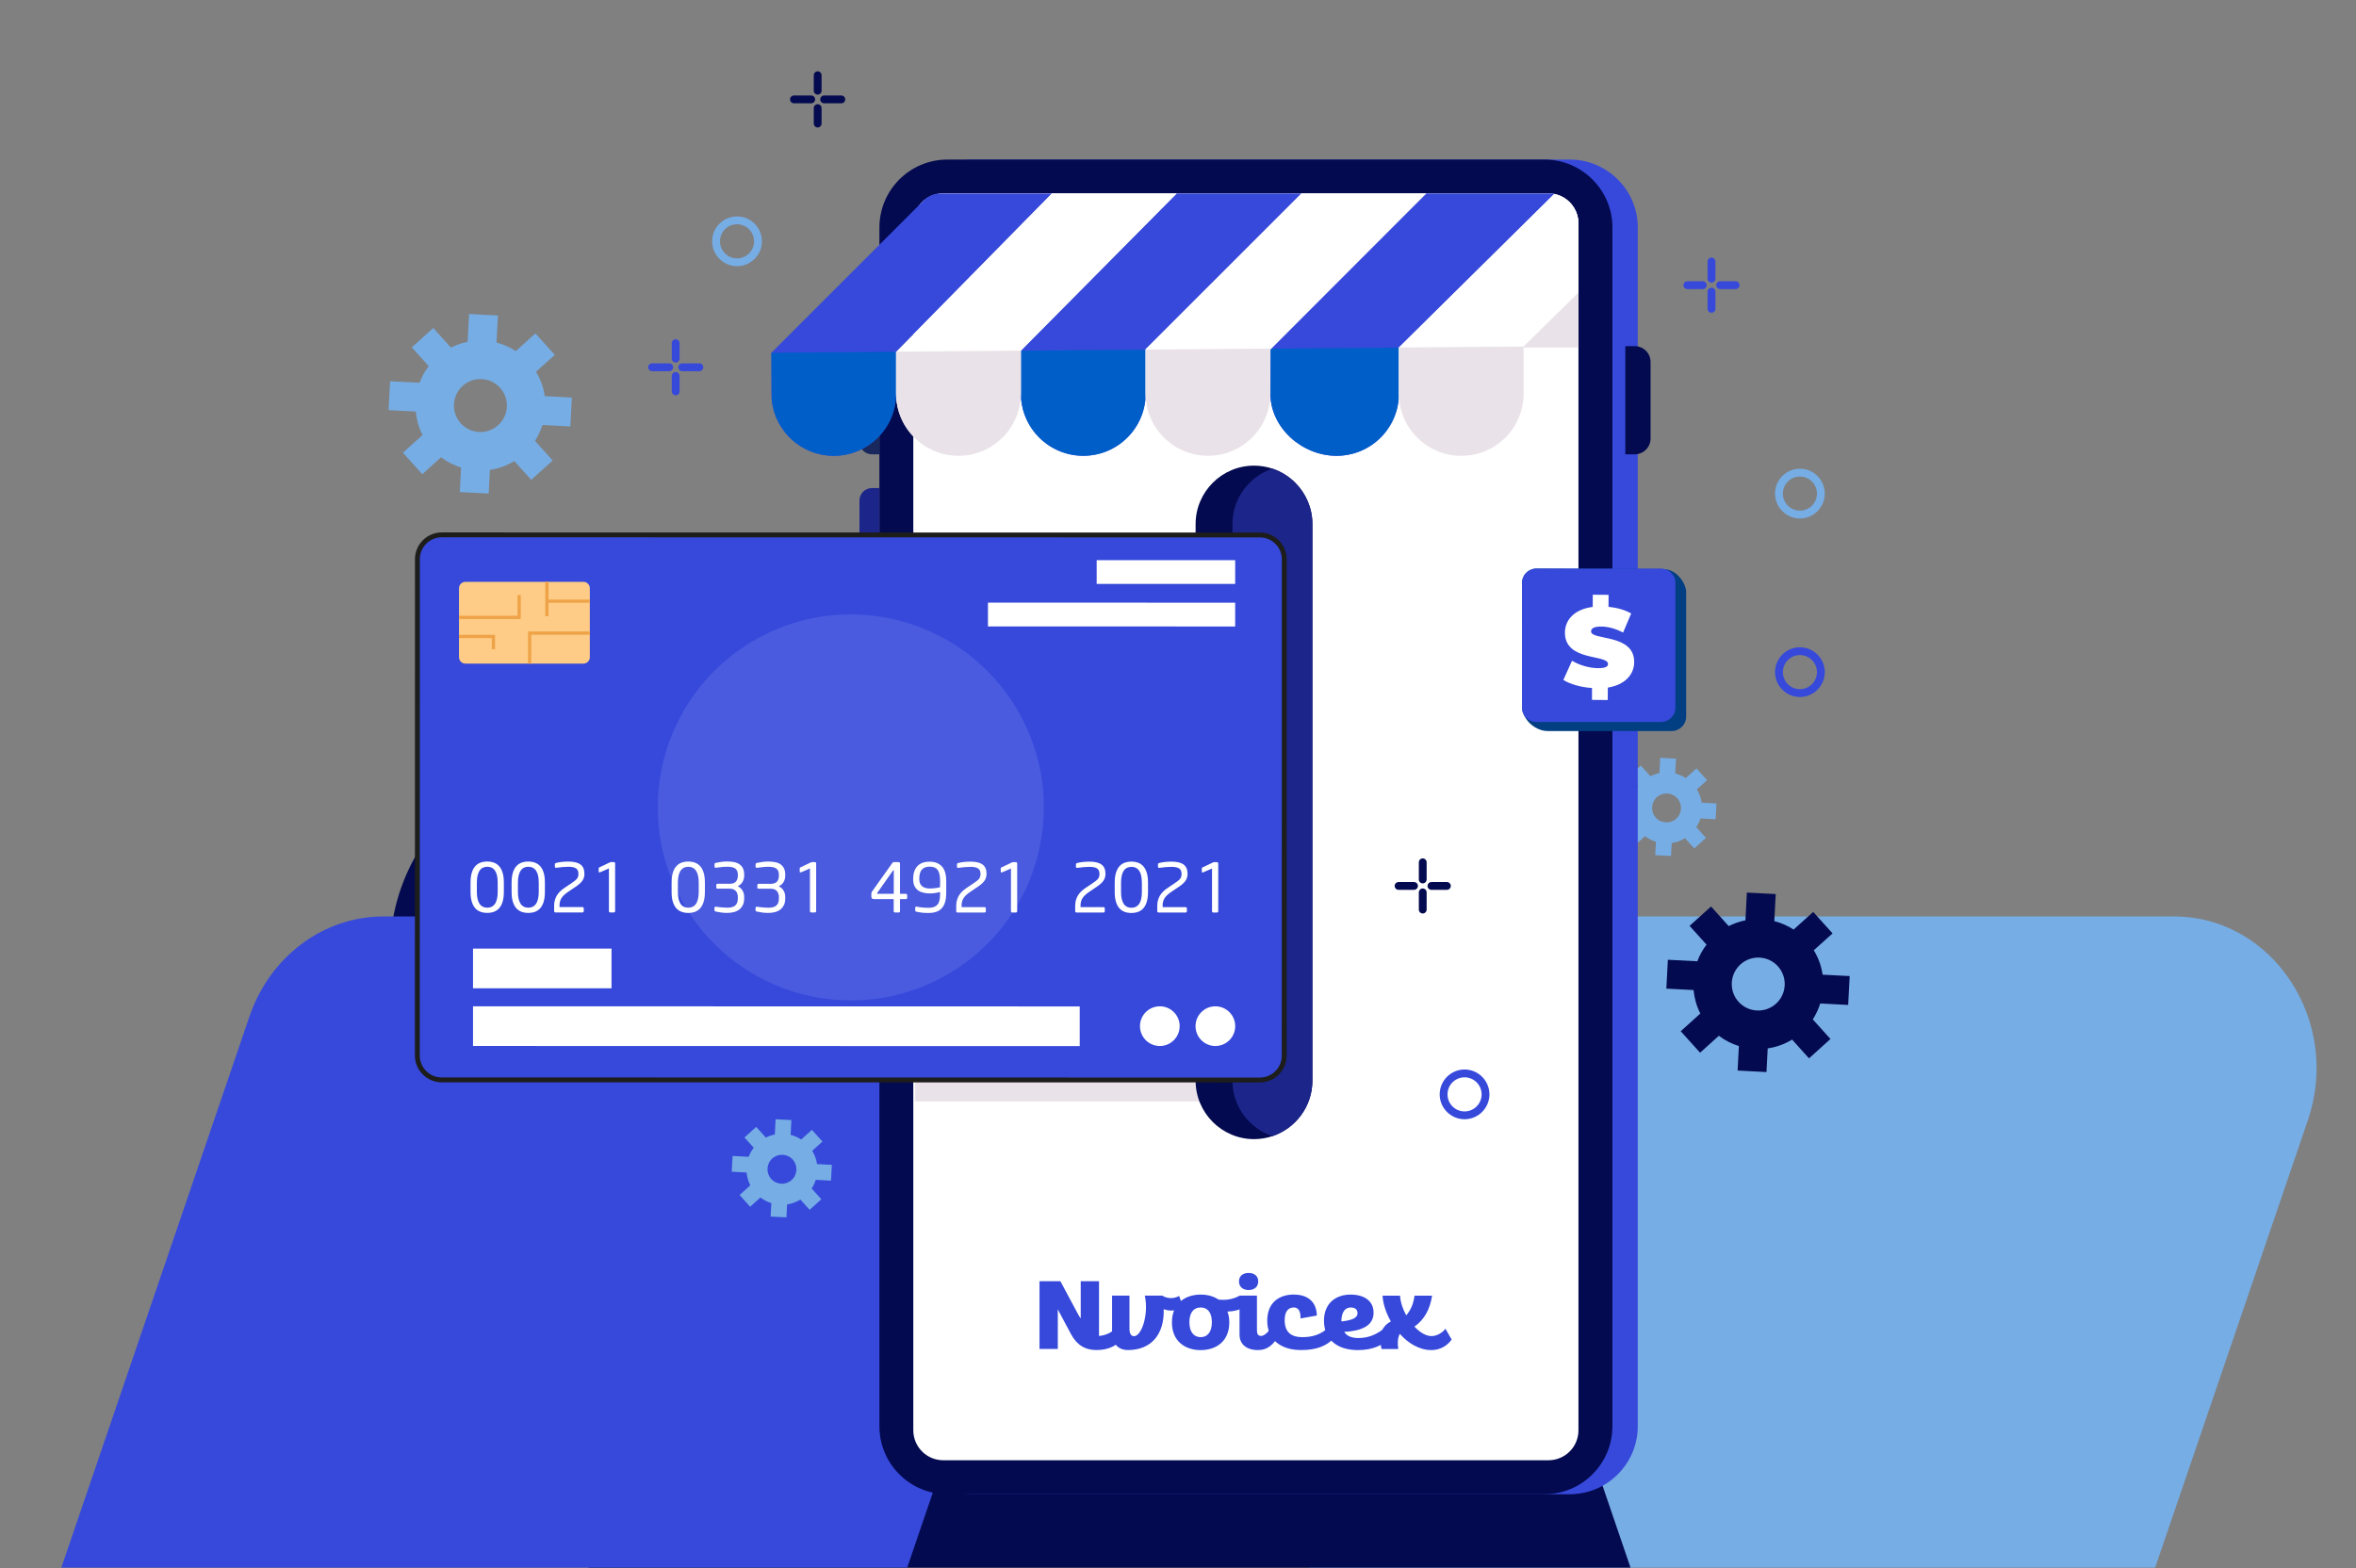 <?xml version="1.0" encoding="UTF-8"?><svg id="a" xmlns="http://www.w3.org/2000/svg" xmlns:xlink="http://www.w3.org/1999/xlink" viewBox="0 0 1140 759"><rect x="0" y="0" width="1140" height="759" fill="#808080" stroke="none"/><defs><clipPath id="b"><rect width="1140" height="758.59" style="fill:none; stroke-width:0px;"/></clipPath></defs><g style="clip-path:url(#b);"><path d="M952.44,1023.42l164.27-481.32c16.38-47.93-16.94-98.61-64.79-98.61h-262.54c-28.97,0-54.86,19.32-64.79,48.33l-164.27,481.32c-16.38,47.93,16.94,98.61,64.79,98.61h262.55c28.97,0,54.86-19.32,64.79-48.33Z" style="fill:#76ade5; stroke-width:0px;"/><path d="M676.89,430.31l202.36,592.78c20.17,59.01-20.82,121.4-79.8,121.4h-323.38c-35.66,0-67.53-23.76-79.8-59.56L193.92,492.15c-20.17-59,20.82-121.4,79.8-121.4h323.38c35.66,0,67.53,23.76,79.8,59.57Z" style="fill:#040a4f; stroke-width:0px;"/><path d="M348.59,1023.42l164.27-481.32c16.38-47.93-16.94-98.61-64.79-98.61H185.52c-28.97,0-54.86,19.32-64.79,48.33L-43.54,973.14c-16.38,47.93,16.94,98.61,64.79,98.61h262.55c28.97,0,54.87-19.32,64.79-48.33Z" style="fill:#3649db; stroke-width:0px;"/><path d="M844.52,445.37c-2.77.55-5.47,1.48-8.05,2.79l-8.54-9.49-10.39,9.37,8.19,9.09c-1.89,2.48-3.38,5.2-4.43,8.05l-14.27-.73-.73,13.97,13.17.69c.37,3.92,1.44,7.76,3.27,11.36l-9.49,8.56,9.37,10.39,9.09-8.19c2.97,2.26,6.24,3.9,9.68,4.98l-.61,11.85,13.97.73.59-11.45c4.11-.59,8.13-2.01,11.81-4.27l8.17,9.09,10.39-9.37-8.56-9.49c1.57-2.42,2.77-5.02,3.62-7.7l13.5.71.73-13.97-13.09-.67c-.59-4.11-2.01-8.13-4.27-11.81l9.09-8.17-9.37-10.39-9.49,8.54c-2.91-1.89-6.06-3.27-9.33-4.09l.69-13.09-13.97-.73-.69,13.5-.04-.04ZM860.28,467.61c4.74,5.25,4.31,13.38-.93,18.11s-13.38,4.31-18.11-.93c-4.74-5.24-4.31-13.38.94-18.11,5.24-4.74,13.38-4.31,18.11.94Z" style="fill:#040a4f; stroke-width:0px;"/><path d="M226.23,165.42c-2.76.55-5.47,1.48-8.05,2.79l-8.54-9.49-10.39,9.37,8.19,9.09c-1.89,2.48-3.37,5.2-4.43,8.05l-14.27-.73-.73,13.97,13.17.69c.37,3.92,1.44,7.77,3.27,11.36l-9.49,8.56,9.37,10.39,9.09-8.19c2.97,2.26,6.24,3.9,9.68,4.98l-.61,11.85,13.97.73.59-11.45c4.11-.59,8.13-2.01,11.81-4.27l8.17,9.09,10.39-9.37-8.56-9.49c1.57-2.42,2.77-5.02,3.62-7.71l13.5.71.73-13.97-13.09-.67c-.59-4.11-2.01-8.13-4.27-11.81l9.09-8.17-9.37-10.39-9.49,8.54c-2.91-1.89-6.06-3.27-9.33-4.11l.69-13.09-13.97-.73-.69,13.5-.04-.02ZM241.98,187.66c4.74,5.24,4.31,13.38-.93,18.11-5.25,4.74-13.38,4.31-18.11-.93-4.74-5.24-4.31-13.38.93-18.11,5.24-4.74,13.38-4.31,18.11.93Z" style="fill:#76ade5; stroke-width:0px;"/><path d="M803,374.13c-1.51.3-2.99.81-4.39,1.52l-4.68-5.18-5.67,5.12,4.47,4.96c-1.04,1.36-1.85,2.85-2.42,4.39l-7.81-.41-.41,7.64,7.2.37c.2,2.13.79,4.25,1.79,6.22l-5.18,4.68,5.12,5.67,4.96-4.47c1.63,1.24,3.41,2.14,5.29,2.72l-.35,6.46,7.64.39.33-6.26c2.26-.33,4.45-1.1,6.44-2.34l4.47,4.96,5.67-5.12-4.68-5.18c.85-1.32,1.53-2.74,1.97-4.21l7.38.39.41-7.64-7.16-.37c-.32-2.26-1.1-4.45-2.34-6.45l4.96-4.47-5.12-5.67-5.18,4.68c-1.59-1.04-3.31-1.79-5.1-2.24l.37-7.16-7.64-.41-.39,7.38.04.02ZM811.6,386.28c2.58,2.87,2.36,7.32-.51,9.9-2.87,2.58-7.32,2.36-9.9-.51-2.58-2.87-2.36-7.32.51-9.9,2.87-2.58,7.32-2.36,9.9.51Z" style="fill:#76ade5; stroke-width:0px;"/><path d="M374.97,548.97c-1.51.3-2.99.81-4.39,1.53l-4.68-5.18-5.67,5.12,4.47,4.96c-1.04,1.36-1.85,2.85-2.42,4.39l-7.81-.41-.41,7.64,7.2.37c.2,2.13.79,4.25,1.79,6.22l-5.18,4.68,5.12,5.67,4.96-4.47c1.63,1.24,3.42,2.13,5.29,2.72l-.35,6.49,7.64.39.32-6.26c2.26-.33,4.45-1.1,6.44-2.34l4.47,4.96,5.67-5.12-4.68-5.18c.85-1.32,1.52-2.74,1.97-4.21l7.38.39.41-7.64-7.16-.37c-.33-2.26-1.1-4.45-2.34-6.44l4.96-4.47-5.12-5.67-5.18,4.68c-1.59-1.04-3.31-1.79-5.1-2.24l.37-7.16-7.64-.41-.39,7.38h.04ZM383.57,561.13c2.58,2.87,2.36,7.32-.51,9.9-2.87,2.58-7.32,2.36-9.9-.51-2.58-2.87-2.36-7.32.51-9.9,2.87-2.58,7.32-2.36,9.9.51Z" style="fill:#76ade5; stroke-width:0px;"/><path d="M882.96,325.26c0,6.63-5.41,12.03-12.03,12.03s-12.04-5.41-12.04-12.03,5.41-12.04,12.04-12.04,12.03,5.41,12.03,12.04ZM879.18,325.26c0-4.55-3.7-8.25-8.25-8.25s-8.25,3.7-8.25,8.25,3.7,8.25,8.25,8.25,8.25-3.7,8.25-8.25Z" style="fill:#3649db; stroke-width:0px;"/><path d="M882.96,238.86c0,6.63-5.41,12.04-12.03,12.04s-12.04-5.41-12.04-12.04,5.41-12.03,12.04-12.03,12.03,5.41,12.03,12.03ZM879.18,238.86c0-4.55-3.7-8.25-8.25-8.25s-8.25,3.7-8.25,8.25,3.7,8.25,8.25,8.25,8.25-3.7,8.25-8.25Z" style="fill:#76ade5; stroke-width:0px;"/><path d="M828.15,139.22c-1.04,0-1.89.85-1.89,1.89v8.34c0,1.04.85,1.89,1.89,1.89s1.89-.85,1.89-1.89v-8.34c0-1.04-.85-1.89-1.89-1.89Z" style="fill:#3649db; stroke-width:0px;"/><path d="M828.15,124.66c-1.04,0-1.89.85-1.89,1.89v8.33c0,1.04.85,1.89,1.89,1.89s1.89-.85,1.89-1.89v-8.33c0-1.04-.85-1.89-1.89-1.89Z" style="fill:#3649db; stroke-width:0px;"/><path d="M839.82,136.11h-7.48c-1.04,0-1.89.85-1.89,1.89s.85,1.89,1.89,1.89h7.48c1.04,0,1.89-.85,1.89-1.89s-.85-1.89-1.89-1.89Z" style="fill:#3649db; stroke-width:0px;"/><path d="M823.94,136.11h-7.48c-1.04,0-1.89.85-1.89,1.89s.85,1.89,1.89,1.89h7.48c1.04,0,1.89-.85,1.89-1.89s-.85-1.89-1.89-1.89Z" style="fill:#3649db; stroke-width:0px;"/><path d="M356.63,128.81c-6.63,0-12.04-5.41-12.04-12.04s5.41-12.04,12.04-12.04,12.04,5.41,12.04,12.04-5.41,12.04-12.04,12.04ZM356.63,125.03c4.55,0,8.25-3.7,8.25-8.25s-3.7-8.25-8.25-8.25-8.25,3.7-8.25,8.25,3.7,8.25,8.25,8.25Z" style="fill:#76ade5; stroke-width:0px;"/><path d="M394.41,48.1c0-1.04-.85-1.89-1.89-1.89h-8.34c-1.04,0-1.89.85-1.89,1.89s.85,1.89,1.89,1.89h8.34c1.04,0,1.89-.85,1.89-1.89Z" style="fill:#040a4f; stroke-width:0px;"/><path d="M408.99,48.1c0-1.04-.85-1.89-1.89-1.89h-8.32c-1.04,0-1.89.85-1.89,1.89s.85,1.89,1.89,1.89h8.32c1.04,0,1.89-.85,1.89-1.89Z" style="fill:#040a4f; stroke-width:0px;"/><path d="M397.54,59.79v-7.48c0-1.04-.85-1.89-1.89-1.89s-1.89.85-1.89,1.89v7.48c0,1.04.85,1.89,1.89,1.89s1.89-.85,1.89-1.89Z" style="fill:#040a4f; stroke-width:0px;"/><path d="M397.54,43.89v-7.48c0-1.04-.85-1.89-1.89-1.89s-1.89.85-1.89,1.89v7.48c0,1.04.85,1.89,1.89,1.89s1.89-.85,1.89-1.89Z" style="fill:#040a4f; stroke-width:0px;"/><path d="M325.72,177.73c0-1.04-.85-1.89-1.89-1.89h-8.31c-1.04,0-1.89.85-1.89,1.89s.85,1.89,1.89,1.89h8.31c1.04,0,1.89-.85,1.89-1.89Z" style="fill:#3649db; stroke-width:0px;"/><path d="M340.3,177.73c0-1.04-.85-1.89-1.89-1.89h-8.32c-1.04,0-1.89.85-1.89,1.89s.85,1.89,1.89,1.89h8.32c1.04,0,1.89-.85,1.89-1.89Z" style="fill:#3649db; stroke-width:0px;"/><path d="M328.83,189.42v-7.48c0-1.04-.85-1.89-1.89-1.89s-1.89.85-1.89,1.89v7.48c0,1.04.85,1.89,1.89,1.89s1.89-.85,1.89-1.89Z" style="fill:#3649db; stroke-width:0px;"/><path d="M328.83,173.54v-7.48c0-1.04-.85-1.89-1.89-1.89s-1.89.85-1.89,1.89v7.48c0,1.04.85,1.89,1.89,1.89s1.89-.85,1.89-1.89Z" style="fill:#3649db; stroke-width:0px;"/><path d="M792.46,110.12v580.05c0,18.17-14.74,32.91-32.91,32.91h-288.86c-9.13,0-17.4-3.72-23.36-9.72-5.92-5.96-9.55-14.15-9.55-23.2V110.12c0-18.17,14.74-32.91,32.91-32.91h288.86c5.37,0,10.45,1.28,14.94,3.58,10.67,5.45,17.99,16.53,17.99,29.33h-.02Z" style="fill:#3649db; stroke-width:0px;"/><path d="M780.2,110.12v580.05c0,18.17-14.74,32.91-32.91,32.91h-288.86c-9.13,0-17.4-3.72-23.36-9.72-5.92-5.96-9.55-14.15-9.55-23.2V110.12c0-18.17,14.74-32.91,32.91-32.91h288.86c5.37,0,10.45,1.28,14.94,3.58,10.67,5.45,17.99,16.53,17.99,29.33h-.02Z" style="fill:#040a4f; stroke-width:0px;"/><path d="M786.44,219.86h4.55c4.25,0,7.68-3.43,7.68-7.68v-37c0-4.25-3.43-7.68-7.68-7.68h-4.55v52.39-.02Z" style="fill:#040a4f; stroke-width:0px;"/><path d="M425.49,219.86h-3.58c-3.33,0-6.04-2.7-6.04-6.04v-40.33c0-3.33,2.7-6.04,6.02-6.04h3.58v52.39l.02.02Z" style="fill:#18285d; stroke-width:0px;"/><path d="M425.49,288.59h-3.58c-3.33,0-6.04-2.7-6.04-6.04v-40.33c0-3.33,2.7-6.04,6.04-6.04h3.58v52.41Z" style="fill:#1c2589; stroke-width:0px;"/><path d="M763.77,108.11v584.04c0,8.03-6.51,14.49-14.49,14.49h-292.84c-6,0-11.14-3.62-13.36-8.82-.73-1.75-1.16-3.66-1.16-5.67V108.11c0-8.01,6.48-14.49,14.49-14.49h292.84c.96,0,1.89.08,2.79.26,1.02.2,1.99.49,2.93.89,4.47,1.93,7.79,6.04,8.6,10.96.14.77.2,1.56.2,2.38Z" style="fill:#fff; stroke-width:0px;"/><path d="M589.35,273.77h-146.51v259.26h146.51v-259.26Z" style="fill:#e9e2e8; stroke-width:0px;"/><path d="M635.03,253.59v269.4c0,12.44-8.13,23.05-19.35,26.82-2.8.93-5.79,1.44-8.9,1.44-15.55,0-28.26-12.71-28.26-28.26V253.59c0-15.55,12.71-28.26,28.26-28.26,3.11,0,6.1.51,8.9,1.44,4.21,1.4,7.99,3.78,11.06,6.85,5.12,5.12,8.29,12.18,8.29,19.96Z" style="fill:#040a4f; stroke-width:0px;"/><path d="M635.03,253.59v269.4c0,12.44-8.13,23.05-19.35,26.82-11.22-3.74-19.35-14.37-19.35-26.82V253.59c0-12.44,8.13-23.05,19.35-26.81,4.21,1.4,7.99,3.78,11.06,6.85,5.12,5.12,8.29,12.18,8.29,19.96Z" style="fill:#1c2589; stroke-width:0px;"/><path d="M763.77,108.11v60.05h-321.85v-60.05c0-8.01,6.48-14.49,14.49-14.49h292.84c.96,0,1.89.08,2.79.26,1.02.2,1.99.49,2.93.89,4.47,1.93,7.79,6.04,8.6,10.96.14.77.2,1.56.2,2.38Z" style="fill:#e9e2e8; stroke-width:0px;"/><path d="M433.69,170.2l-.1.1v20.09c0,8.33-3.35,15.88-8.82,21.35-5.47,5.47-13.01,8.84-21.35,8.84-15.53,0-28.32-11.73-29.98-26.82-.12-1.1-.18-2.24-.18-3.37v-19.68l73.69-73.69c2.15-2.15,5.1-3.37,8.15-3.37h53.91l-75.32,76.58v-.02Z" style="fill:#3649db; stroke-width:0px;"/><path d="M433.61,170.3v20.09c0,8.33-3.35,15.88-8.82,21.35-5.47,5.47-13.01,8.84-21.35,8.84-15.53,0-28.32-11.73-29.99-26.81l-.18-23.05,60.46-.51-.1.1h-.02Z" style="fill:#005ec9; stroke-width:0px;"/><path d="M629.76,93.61l-75.4,75.4v21.35c0,8.34-3.38,15.88-8.84,21.35-5.47,5.47-13.01,8.84-21.35,8.84-16.67,0-30.19-13.52-30.19-30.19v-20.67l75.38-76.07h60.4Z" style="fill:#3649db; stroke-width:0px;"/><path d="M554.36,169.2v21.18c0,8.33-3.38,15.88-8.84,21.35-5.47,5.47-13.01,8.84-21.35,8.84-16.67,0-30.19-13.52-30.19-30.19v-20.68l60.38-.49v-.02Z" style="fill:#005ec9; stroke-width:0px;"/><path d="M676.88,168.18v22.2c0,8.33-3.35,15.88-8.82,21.35-5.47,5.47-13.01,8.84-21.35,8.84-16.67,0-32.02-13.52-32.02-30.19l.12-21.35.33-.32,74.95-75.08h62.21l-75.42,74.57v-.02Z" style="fill:#3649db; stroke-width:0px;"/><path d="M676.91,190.38c0,8.33-3.38,15.88-8.84,21.35-5.47,5.47-13.01,8.84-21.35,8.84-16.67,0-32.02-13.52-32.02-30.19l.12-21.35.33-.32,61.74-.51v22.2l.02-.02Z" style="fill:#005ec9; stroke-width:0px;"/><path d="M737.24,167.67v22.69c0,8.34-3.37,15.88-8.84,21.35-5.45,5.47-13.01,8.84-21.35,8.84-16.67,0-30.19-13.52-30.19-30.19v-22.2l75.16-74.3c1.02.2,1.99.49,2.93.89,4.47,1.93,7.79,6.04,8.6,10.96.14.77.2,1.57.2,2.38v33.52l-26.51,26.04v.02Z" style="fill:#fff; stroke-width:0px;"/><path d="M737.26,190.38c0,8.33-3.37,15.88-8.84,21.35-5.47,5.47-13.01,8.84-21.35,8.84-16.67,0-30.19-13.52-30.19-30.19v-22.2l60.36-.49v22.69h.02Z" style="fill:#e9e2e8; stroke-width:0px;"/><path d="M569.36,93.61l-75.4,76.07v20.67c0,8.34-3.38,15.88-8.84,21.35-5.47,5.47-13.01,8.84-21.35,8.84-16.67,0-30.19-13.52-30.19-30.19v-20.08l.1-.1,75.32-76.58h60.36v.02Z" style="fill:#fff; stroke-width:0px;"/><path d="M493.96,169.69v20.68c0,8.33-3.38,15.88-8.84,21.35-5.47,5.47-13.01,8.84-21.35,8.84-16.67,0-30.19-13.52-30.19-30.19v-20.09l.1-.1,60.28-.49Z" style="fill:#e9e2e8; stroke-width:0px;"/><path d="M690.1,93.61l-75.4,75.4v21.35c0,8.34-3.38,15.88-8.84,21.35-5.47,5.47-13.01,8.84-21.35,8.84-16.67,0-30.19-13.52-30.19-30.19v-21.35l75.42-75.4h60.36Z" style="fill:#fff; stroke-width:0px;"/><path d="M615.02,168.69l-.32.33v21.35c0,8.34-3.38,15.88-8.84,21.35-5.47,5.47-13.01,8.84-21.35,8.84-16.67,0-30.19-13.52-30.19-30.19v-21.18l60.7-.51v.02Z" style="fill:#e9e2e8; stroke-width:0px;"/><path d="M513.09,620.01l8.17,15.25c.52.99,1.3,2.34,1.67,2.71v-17.96h8.85v26.49c2.97-.26,6.04-1.51,7.86-3.65l2.81,5.67c-2.76,3.12-6.72,4.79-11.87,4.79-5.62,0-9.58-2.5-12.39-7.76l-6.35-11.92v19.15h-8.85v-32.78h10.1,0Z" style="fill:#3649db; stroke-width:0px;"/><path d="M546.51,626.98v15.98c0,2.39.78,3.65,2.24,3.65,3.49,0,7.18-10.05,5.21-19.63h8.43c1.25.78,2.66,1.2,4.17,1.2,1.3,0,2.65-.31,4.01-1.04l1.93,5.67c-2.08.99-4.01,1.4-5.72,1.4-1.35,0-2.6-.26-3.7-.68.37,12.6-6.4,19.78-17.28,19.78-5.05,0-7.7-3.49-7.7-8.38v-17.96h8.43Z" style="fill:#3649db; stroke-width:0px;"/><path d="M580.97,626.47c3.17,0,6.2.78,8.59,2.39.83.1,1.61.16,2.45.16,2.6,0,5.15-.57,7.91-2.03l2.76,5.21c-2.6,1.67-5.62,2.39-8.75,2.5.57,1.46.89,3.23.89,5.21,0,9.37-6.56,13.43-13.85,13.43s-13.9-4.06-13.9-13.43,6.61-13.43,13.9-13.43ZM575.51,639.84c0,4.89,2.29,7.23,5.46,7.23s5.42-2.34,5.42-7.23-2.24-7.13-5.42-7.13-5.46,2.24-5.46,7.13Z" style="fill:#3649db; stroke-width:0px;"/><path d="M604.19,616c2.55,0,4.63,1.35,4.63,4.11s-2.08,4.16-4.63,4.16-4.68-1.35-4.68-4.16,2.09-4.11,4.68-4.11ZM608.2,626.98v16.71c0,1.67.41,2.6,1.61,2.76,1.56.31,3.38-1.4,4.74-3.23l2.97,5.05c-2.18,2.92-4.58,5.05-8.85,5.05-6.09,0-8.9-3.38-8.9-7.34v-19h8.43,0Z" style="fill:#3649db; stroke-width:0px;"/><path d="M626.05,626.47c6.98,0,10.98,3.7,11.14,10.15l-7.92,1.4c.16-3.33-.99-5.31-3.17-5.31-2.87,0-4.48,2.03-4.48,6.14,0,5.78,3.12,8.22,8.54,8.22,4.68,0,8.75-1.15,12.13-4.27l3.59,4.37c-4.06,4.37-9.06,6.14-16.35,6.14-9.84,0-16.35-5.1-16.35-14.16s6.04-12.7,12.86-12.7Z" style="fill:#3649db; stroke-width:0px;"/><path d="M640.63,639.17c0-8.75,6.04-12.7,12.81-12.7s11.19,3.12,11.19,8.79c0,6.51-6.2,8.85-14.21,9.27,1.25,1.98,3.59,2.97,6.77,2.97,5.1,0,8.75-1.72,12.39-4.48l3.7,4.06c-4.32,4.01-9,6.25-16.29,6.25-9.99,0-16.35-5.21-16.35-14.16ZM656.87,635.42c0-1.67-1.15-2.71-3.28-2.71-2.55,0-4.32,1.98-4.53,5.99,0,.31,0,.57.05.78,4.84-.57,7.76-1.56,7.76-4.06Z" style="fill:#3649db; stroke-width:0px;"/><path d="M684.4,641.98c2.6,2.76,5.57,4.58,8.28,4.58s5.62-1.88,6.71-3.59l3.02,5.26c-2.03,2.92-5.52,5.1-9.78,5.1-5.93,0-11.25-3.33-15.31-7.86-.99,1.93-1.2,4.32-.73,7.34h-8.12c-1.46-6.56,0-10.98,4.53-13.33-2.45-4.32-3.85-8.85-4.01-12.49h8.43c.26,3.23,1.35,6.56,3.02,9.53,2.24-2.66,3.44-5.41,4.01-9.53h8.49c-.99,6.45-3.59,11.5-8.54,14.99Z" style="fill:#3649db; stroke-width:0px;"/><path d="M815.88,286.46v60.34c0,3.84-3.13,6.95-6.95,6.95h-60.34c-3.46,0-8.86-2.44-11.3-8.01-.12-.24-.24-.47-.3-.71-.12-.36-.24-.71-.37-1.1,0-.04-.02-.08-.02-.12,0,0,0-.01-.02-.04v-.12l-.12-47.61v-13.95c0-3.62,2.74-6.55,6.22-6.93.24,0,.51-.02.73-.02l61.56.24c.28,0,.57.02.83.08h.02c6.2.69,10.06,7.34,10.06,11.02v-.02Z" style="fill:#023e82; stroke-width:0px;"/><path d="M810.69,282.11v60.32c0,3.86-3.13,6.95-6.95,6.95h-60.34c-2.64,0-4.94-1.46-6.12-3.62-.12-.24-.24-.47-.3-.71-.12-.37-.24-.71-.37-1.1,0-.04-.02-.08-.02-.12s-.02-.12-.02-.16c-.08-.41-.12-.81-.12-1.24v-60.32c0-3.62,2.74-6.55,6.22-6.93.24,0,.51-.02.73-.02h60.34c.71,0,1.4.1,2.05.31h.02c2.85.87,4.88,3.5,4.88,6.65Z" style="fill:#3649db; stroke-width:0px;"/><path d="M777.98,332.73l-.04,6.02-7.64-.06.04-5.75c-5.41-.36-10.65-1.87-13.88-3.9l4.19-9.29c3.56,2.13,8.32,3.54,12.48,3.58,3.64.02,4.94-.71,4.94-2.01.04-4.78-20.96-1.1-20.84-15.23.04-6.12,4.53-11.24,13.44-12.4l.04-5.9,7.64.06-.04,5.79c4,.41,7.91,1.46,10.98,3.23l-3.92,9.23c-3.72-1.93-7.24-2.87-10.55-2.91-3.74-.02-4.94,1.04-4.94,2.34-.04,4.55,20.96.93,20.86,14.9-.04,5.86-4.31,10.92-12.73,12.3h-.02Z" style="fill:#fff; stroke-width:0px;"/><path d="M608.2,522.63l-393.06-.06c-7.29,0-13.2-5.91-13.2-13.2l.03-237.35c0-7.29,5.91-13.2,13.2-13.2l393.06.06c7.29,0,13.2,5.91,13.2,13.2l-.03,237.35c0,7.29-5.91,13.2-13.2,13.2Z" style="fill:#3649db; stroke-width:0px;"/><g style="opacity:.1;"><path d="M463.13,468.67c43.05-28.42,54.91-86.35,26.5-129.4-28.42-43.05-86.35-54.91-129.4-26.5-43.05,28.42-54.91,86.35-26.5,129.4,28.42,43.05,86.35,54.91,129.4,26.5Z" style="fill:#fff; stroke-width:0px;"/></g><path d="M243.24,436.22c-.37,1.29-.91,2.35-1.61,3.17s-1.54,1.42-2.53,1.8c-.99.38-2.1.58-3.35.57-1.25,0-2.37-.19-3.36-.57-1-.38-1.85-.99-2.54-1.81-.7-.82-1.23-1.88-1.61-3.17-.37-1.29-.56-2.85-.56-4.66v-4.43c0-1.81.19-3.37.56-4.66.37-1.29.91-2.35,1.61-3.17.7-.82,1.55-1.43,2.54-1.81.99-.38,2.12-.57,3.36-.58,1.25,0,2.36.2,3.35.58.98.38,1.83.98,2.53,1.8.7.82,1.23,1.88,1.61,3.17.37,1.29.56,2.85.56,4.66v4.43c0,1.82-.19,3.37-.56,4.66h0ZM240.82,427.12c0-1.37-.12-2.56-.35-3.53-.24-.98-.58-1.76-1.01-2.38-.44-.61-.97-1.06-1.59-1.35-.62-.28-1.31-.43-2.08-.42-.76,0-1.46.14-2.08.43-.62.29-1.15.73-1.59,1.35-.44.61-.77,1.41-1.02,2.38-.24.97-.36,2.15-.36,3.53v4.43c0,1.37.12,2.56.36,3.53.24.98.58,1.77,1.01,2.38.43.61.97,1.06,1.58,1.35.62.29,1.31.43,2.08.43.76,0,1.46-.14,2.08-.43.62-.29,1.15-.74,1.59-1.35.44-.61.77-1.41,1.02-2.38.24-.98.36-2.15.36-3.53v-4.43Z" style="fill:#fff; stroke-width:0px;"/><path d="M263.1,436.23c-.37,1.29-.91,2.35-1.61,3.17-.7.82-1.54,1.42-2.53,1.8-.99.38-2.1.58-3.35.57-1.25,0-2.37-.19-3.36-.57-1-.39-1.85-.99-2.54-1.81-.7-.82-1.23-1.88-1.61-3.17-.37-1.29-.56-2.85-.55-4.66v-4.43c0-1.81.19-3.37.56-4.66.37-1.29.91-2.35,1.61-3.17s1.55-1.43,2.54-1.81c.99-.38,2.12-.57,3.36-.58,1.25,0,2.36.2,3.35.58.98.38,1.83.99,2.53,1.8.7.82,1.23,1.88,1.61,3.17.37,1.29.56,2.85.55,4.66v4.43c0,1.81-.18,3.37-.56,4.66h0ZM260.68,427.13c0-1.38-.12-2.56-.35-3.53-.24-.98-.58-1.76-1.01-2.38-.44-.61-.97-1.06-1.58-1.35-.62-.28-1.31-.43-2.08-.43-.76,0-1.46.14-2.08.43-.62.29-1.15.74-1.59,1.35-.44.61-.77,1.4-1.02,2.38-.24.97-.36,2.15-.36,3.53v4.43c0,1.38.12,2.56.36,3.53.24.98.58,1.77,1.01,2.38.43.61.97,1.06,1.58,1.35.62.29,1.31.43,2.08.43.76,0,1.46-.14,2.08-.43.62-.29,1.15-.74,1.59-1.35.44-.61.77-1.4,1.02-2.38.24-.97.36-2.15.36-3.53v-4.43Z" style="fill:#fff; stroke-width:0px;"/><path d="M282.8,422.8c0,1.29-.33,2.41-.99,3.37-.66.95-1.76,1.94-3.3,2.97l-3.16,2.13c-.92.61-1.68,1.18-2.27,1.72-.6.53-1.06,1.08-1.4,1.63-.34.55-.58,1.11-.73,1.69s-.22,1.23-.21,1.95v.69s11.07,0,11.07,0c.17,0,.33.05.45.15.13.1.19.24.2.41v1.45c0,.18-.07.32-.2.43s-.29.17-.46.17h-13.01c-.17,0-.32-.07-.46-.19-.13-.12-.2-.26-.2-.44v-2.66c0-1.71.39-3.26,1.17-4.69.78-1.42,2.07-2.73,3.87-3.94l3.32-2.23c.68-.46,1.24-.86,1.68-1.21.44-.35.79-.69,1.04-1.03.25-.34.43-.69.52-1.07.1-.38.15-.8.15-1.28,0-1.18-.37-2.03-1.14-2.58-.75-.53-2.02-.8-3.79-.8-.85,0-1.81.05-2.85.15-1.05.1-2.04.21-2.96.35h-.13c-.35,0-.53-.2-.53-.59v-1.17c0-.18.07-.31.19-.4.12-.09.26-.15.44-.2.83-.23,1.77-.38,2.81-.49,1.04-.11,2.06-.16,3.04-.17,2.67,0,4.64.47,5.91,1.42,1.27.94,1.9,2.43,1.91,4.46h0Z" style="fill:#fff; stroke-width:0px;"/><path d="M297.48,441.35c-.11.13-.26.2-.43.2h-1.81c-.18,0-.32-.07-.43-.2-.11-.13-.17-.29-.17-.46v-20.65s-4.23,1.84-4.23,1.84c-.16.07-.3.1-.43.1-.2,0-.3-.12-.29-.36v-1.67c0-.11.03-.19.09-.24.06-.05.14-.12.24-.18l4.96-2.36c.26-.14.49-.2.69-.2h1.35c.17,0,.32.06.44.18.12.12.18.27.18.44v23.11c0,.18-.06.33-.17.46h0Z" style="fill:#fff; stroke-width:0px;"/><path d="M340.52,436.23c-.37,1.29-.91,2.35-1.61,3.17s-1.54,1.42-2.53,1.8c-.99.38-2.1.58-3.35.57-1.25,0-2.37-.19-3.36-.57-1-.39-1.85-.99-2.54-1.81-.7-.82-1.23-1.88-1.61-3.17-.37-1.29-.56-2.85-.55-4.66v-4.43c0-1.82.19-3.37.56-4.66.37-1.29.91-2.35,1.61-3.17.7-.82,1.55-1.43,2.54-1.81.99-.38,2.12-.57,3.36-.58,1.25,0,2.36.2,3.35.58.98.38,1.83.99,2.52,1.8.71.82,1.23,1.88,1.61,3.17.37,1.29.56,2.85.56,4.66v4.43c0,1.82-.19,3.37-.56,4.66h0ZM338.09,427.14c0-1.37-.12-2.56-.36-3.53-.24-.98-.58-1.76-1.01-2.38-.44-.61-.97-1.06-1.58-1.35-.63-.28-1.31-.43-2.08-.43-.76,0-1.46.14-2.08.43-.62.29-1.15.74-1.59,1.35-.44.61-.77,1.41-1.02,2.38-.24.98-.36,2.15-.36,3.53v4.43c0,1.37.11,2.56.36,3.53.24.98.58,1.77,1.01,2.38.43.61.97,1.06,1.58,1.35.62.29,1.31.43,2.08.42.76,0,1.46-.14,2.08-.43.62-.29,1.15-.73,1.59-1.35.44-.61.77-1.41,1.02-2.38.24-.97.36-2.15.36-3.53v-4.43Z" style="fill:#fff; stroke-width:0px;"/><path d="M359.44,437.92c-.41.89-.97,1.62-1.69,2.18-.72.57-1.58.99-2.58,1.26-1,.27-2.1.41-3.3.41-1.05,0-2.04-.07-2.97-.2-.93-.14-1.79-.29-2.57-.46-.18-.04-.33-.12-.44-.22-.12-.1-.18-.23-.18-.42v-1.13c0-.37.18-.55.55-.56h.1c.99.13,1.96.24,2.93.33.96.09,1.82.13,2.6.14,1.8,0,3.09-.36,3.91-1.08.81-.72,1.22-1.86,1.22-3.44v-.68c0-.44-.07-.88-.18-1.36-.12-.46-.33-.9-.62-1.3-.3-.39-.69-.72-1.18-.96-.5-.26-1.11-.38-1.85-.38h-5.98c-.41,0-.62-.2-.62-.6v-1.15c0-.41.21-.62.62-.63h5.98c.79,0,1.43-.12,1.93-.36.51-.24.89-.55,1.16-.93.28-.38.46-.8.57-1.26.11-.45.17-.9.17-1.34v-.46c0-1.35-.38-2.33-1.16-2.96-.78-.62-2.09-.93-3.95-.93-.96,0-1.85.05-2.67.14-.82.1-1.77.21-2.84.34h-.1c-.37,0-.55-.19-.56-.57v-1.17c0-.15.05-.28.18-.39.12-.11.26-.19.44-.23.79-.18,1.65-.33,2.58-.47.93-.13,1.92-.2,2.97-.2,1.22,0,2.34.1,3.35.31,1.01.21,1.86.56,2.58,1.07.71.51,1.26,1.16,1.66,1.97.39.81.59,1.83.59,3.05v.46c0,1.11-.27,2.12-.79,3.02-.52.9-1.3,1.59-2.33,2.1.59.28,1.08.63,1.48,1.02.4.4.71.82.95,1.28.24.46.41.93.53,1.41.11.48.16.96.16,1.44v.69c0,1.22-.2,2.29-.6,3.17v.04Z" style="fill:#fff; stroke-width:0px;"/><path d="M379.31,437.93c-.41.89-.97,1.62-1.69,2.18-.72.57-1.58.99-2.58,1.26-1,.27-2.1.41-3.3.41-1.05,0-2.04-.07-2.97-.2-.93-.14-1.79-.29-2.57-.46-.18-.04-.33-.12-.44-.22-.12-.1-.18-.24-.18-.41v-1.13c0-.37.18-.56.55-.56h.1c.99.13,1.96.24,2.93.33.96.09,1.82.13,2.6.14,1.8,0,3.09-.35,3.91-1.08.81-.72,1.22-1.86,1.22-3.44v-.68c0-.44-.07-.88-.18-1.36-.12-.46-.33-.9-.62-1.3s-.69-.72-1.18-.96c-.49-.25-1.11-.38-1.85-.38h-5.98c-.41,0-.62-.2-.62-.6v-1.15c0-.41.21-.62.62-.63h5.98c.79,0,1.43-.12,1.93-.36.51-.24.89-.55,1.16-.93.28-.38.46-.8.57-1.26.11-.45.17-.9.17-1.34v-.46c0-1.35-.38-2.33-1.16-2.96-.78-.62-2.09-.93-3.95-.93-.96,0-1.85.05-2.67.15-.82.1-1.77.21-2.84.34h-.1c-.37,0-.56-.19-.56-.57v-1.17c0-.15.05-.28.18-.39.12-.11.26-.19.44-.23.79-.18,1.65-.33,2.58-.47.93-.13,1.92-.2,2.97-.2,1.22,0,2.34.1,3.35.31s1.86.56,2.58,1.07c.71.51,1.26,1.16,1.66,1.97.39.81.59,1.83.59,3.05v.46c0,1.11-.27,2.12-.79,3.02-.52.9-1.31,1.59-2.33,2.1.59.28,1.08.63,1.48,1.02.4.4.71.82.95,1.28.24.46.41.93.53,1.41.11.48.16.96.16,1.44v.69c0,1.22-.2,2.29-.6,3.17v.04Z" style="fill:#fff; stroke-width:0px;"/><path d="M394.75,441.36c-.11.13-.26.2-.43.2h-1.81c-.18,0-.32-.07-.43-.2s-.17-.29-.17-.46v-20.65s-4.23,1.84-4.23,1.84c-.16.07-.3.1-.42.1-.2,0-.3-.12-.3-.36v-1.67c0-.11.03-.19.09-.24.06-.05.14-.11.24-.18l4.96-2.36c.26-.14.49-.2.69-.2h1.35c.17,0,.32.06.44.18.12.12.18.27.18.44v23.11c0,.17-.06.33-.17.46h0Z" style="fill:#fff; stroke-width:0px;"/><path d="M438.35,435.07h-2.86s0,5.84,0,5.84c0,.18-.05.33-.15.46-.1.13-.24.19-.42.19h-1.92c-.18,0-.32-.06-.42-.19-.1-.13-.15-.28-.15-.46v-5.84s-9.46,0-9.46,0c-.5,0-.85-.09-1.05-.28-.2-.18-.3-.52-.3-1v-1.25c0-.46.14-.86.4-1.21l9.69-13.63c.09-.13.19-.25.33-.37.13-.11.34-.16.62-.16h1.96c.58,0,.87.24.87.72v14.65s2.85,0,2.85,0c.18,0,.32.06.44.16.12.11.18.25.18.43v1.33c0,.4-.21.6-.63.6h.02ZM432.48,421.34c0-.13-.04-.2-.13-.2h-.04c-.09,0-.18.07-.27.2l-7.55,10.74c-.06.09-.1.18-.1.26,0,.13.08.2.26.2h7.82s0-11.2,0-11.2Z" style="fill:#fff; stroke-width:0px;"/><path d="M457.31,436.5c-.36,1.24-.9,2.25-1.63,3.04-.72.79-1.62,1.37-2.69,1.72-1.07.36-2.31.54-3.71.54-1.31,0-2.42-.05-3.3-.16-.88-.11-1.67-.24-2.35-.4-.21-.04-.41-.11-.56-.2-.15-.08-.23-.24-.23-.43v-1.3c0-.2.05-.35.16-.44.11-.09.25-.15.43-.15.04,0,.08,0,.1.02.03,0,.05.01.1.02.84.17,1.72.31,2.64.4.92.09,1.92.13,2.97.13,1.27,0,2.27-.18,3.02-.54.75-.36,1.32-.85,1.71-1.48.39-.63.64-1.4.76-2.29.11-.89.17-1.87.16-2.94v-.36c-.7.15-1.45.31-2.25.45-.8.14-1.7.21-2.71.21-1.07,0-2.1-.11-3.07-.33-.97-.22-1.83-.59-2.58-1.11-.74-.53-1.34-1.24-1.77-2.11-.44-.89-.65-1.99-.65-3.3v-.2c0-2.61.67-4.64,1.99-6.11,1.32-1.46,3.34-2.2,6.02-2.2,2.47,0,4.42.75,5.84,2.25,1.42,1.49,2.13,3.86,2.14,7.08v5.74c0,1.75-.18,3.24-.54,4.48v-.03ZM454.89,426.26c0-1.33-.11-2.44-.33-3.32s-.54-1.58-.97-2.11c-.42-.53-.95-.89-1.58-1.11-.62-.22-1.33-.33-2.12-.33-.76,0-1.46.1-2.08.29-.62.2-1.16.53-1.61.98-.45.46-.79,1.06-1.03,1.8-.24.74-.36,1.67-.36,2.78v.2c0,.87.14,1.6.42,2.19.28.59.67,1.05,1.15,1.39.48.34,1.02.58,1.62.72.6.14,1.23.22,1.89.22.4,0,.82-.01,1.28-.05.46-.03.91-.07,1.37-.13.45-.05.88-.12,1.28-.2.4-.08.75-.14,1.03-.21l.04-3.11h0Z" style="fill:#fff; stroke-width:0px;"/><path d="M477.35,422.83c0,1.29-.33,2.41-.99,3.37-.66.95-1.76,1.94-3.3,2.97l-3.16,2.13c-.93.61-1.68,1.18-2.28,1.72-.6.54-1.06,1.08-1.4,1.63-.34.55-.58,1.11-.72,1.7-.15.58-.22,1.23-.21,1.95v.69s11.07,0,11.07,0c.17,0,.33.05.46.15.13.1.19.24.2.41v1.45c0,.18-.07.32-.2.43-.13.11-.29.17-.46.17h-13.01c-.17,0-.32-.07-.46-.19-.13-.12-.2-.27-.2-.45v-2.66c0-1.71.39-3.26,1.17-4.69.78-1.42,2.07-2.73,3.87-3.93l3.32-2.23c.68-.46,1.24-.86,1.68-1.21.44-.35.79-.69,1.04-1.03.25-.33.43-.69.52-1.07.1-.37.15-.8.15-1.28,0-1.18-.37-2.04-1.13-2.58-.75-.53-2.02-.8-3.79-.8-.85,0-1.81.05-2.85.15-1.05.1-2.04.21-2.96.35h-.14c-.35,0-.52-.2-.52-.59v-1.17c0-.18.07-.31.19-.4.12-.09.26-.15.45-.2.83-.23,1.77-.38,2.81-.49,1.04-.11,2.06-.16,3.04-.17,2.67,0,4.64.47,5.91,1.42,1.27.94,1.9,2.43,1.91,4.46h0Z" style="fill:#fff; stroke-width:0px;"/><path d="M492.02,441.38c-.11.13-.26.2-.43.2h-1.81c-.18,0-.32-.07-.43-.2-.11-.13-.17-.29-.17-.46v-20.65s-4.23,1.84-4.23,1.84c-.16.07-.3.1-.42.1-.2,0-.3-.12-.3-.36v-1.67c0-.11.03-.19.09-.24.06-.05.14-.12.24-.18l4.96-2.36c.26-.14.49-.2.69-.2h1.35c.17,0,.32.06.44.18.12.12.18.27.18.44v23.11c0,.17-.06.33-.17.46h0Z" style="fill:#fff; stroke-width:0px;"/><path d="M534.91,422.83c0,1.29-.33,2.41-.99,3.37-.66.95-1.76,1.94-3.3,2.97l-3.16,2.13c-.92.61-1.68,1.18-2.28,1.72-.59.54-1.06,1.08-1.4,1.63-.34.55-.58,1.11-.72,1.7-.15.58-.22,1.23-.21,1.95v.69s11.07,0,11.07,0c.17,0,.33.05.46.15.13.1.19.24.19.41v1.45c0,.18-.06.32-.19.43-.13.11-.29.17-.46.17h-13.01c-.17,0-.32-.07-.46-.19-.13-.12-.2-.26-.2-.45v-2.66c0-1.71.4-3.26,1.17-4.69.78-1.42,2.07-2.73,3.87-3.93l3.32-2.23c.68-.46,1.24-.86,1.68-1.21s.79-.69,1.04-1.03c.25-.34.43-.69.53-1.07.1-.37.14-.8.14-1.28,0-1.18-.37-2.04-1.13-2.58-.75-.53-2.02-.8-3.79-.8-.85,0-1.81.05-2.85.15-1.05.1-2.04.21-2.96.35h-.13c-.35,0-.53-.2-.53-.59v-1.17c0-.18.07-.31.19-.4.12-.09.27-.15.44-.2.83-.23,1.77-.38,2.81-.49,1.04-.11,2.05-.16,3.04-.17,2.67,0,4.64.47,5.91,1.42,1.27.94,1.9,2.43,1.91,4.46h0Z" style="fill:#fff; stroke-width:0px;"/><path d="M554.93,436.26c-.37,1.29-.91,2.35-1.61,3.17s-1.54,1.42-2.53,1.8c-.99.38-2.1.57-3.35.57-1.25,0-2.37-.19-3.36-.57-1-.38-1.85-.99-2.54-1.81-.7-.82-1.23-1.88-1.61-3.17-.37-1.29-.56-2.85-.55-4.66v-4.43c0-1.82.19-3.37.56-4.66.37-1.29.91-2.35,1.61-3.17.7-.82,1.55-1.43,2.54-1.81.99-.38,2.12-.57,3.36-.58,1.25,0,2.36.2,3.35.58.98.38,1.83.98,2.52,1.8.7.82,1.23,1.88,1.61,3.17.37,1.29.56,2.85.56,4.66v4.43c0,1.82-.18,3.37-.56,4.66h0ZM552.51,427.16c0-1.37-.12-2.56-.35-3.53-.24-.97-.58-1.76-1.01-2.38-.44-.61-.97-1.06-1.58-1.35-.62-.28-1.31-.43-2.08-.42-.76,0-1.46.14-2.08.43-.62.29-1.15.73-1.59,1.35-.44.61-.77,1.41-1.02,2.38-.24.98-.36,2.15-.36,3.53v4.43c0,1.37.11,2.56.36,3.53.24.97.58,1.77,1.01,2.38.43.61.97,1.06,1.58,1.35.62.29,1.31.43,2.08.43.76,0,1.46-.14,2.08-.43.62-.29,1.15-.74,1.59-1.35.44-.61.77-1.41,1.02-2.38.24-.98.36-2.15.36-3.53v-4.43Z" style="fill:#fff; stroke-width:0px;"/><path d="M574.63,422.84c0,1.29-.33,2.41-.99,3.37-.66.95-1.75,1.94-3.3,2.97l-3.16,2.13c-.93.61-1.68,1.18-2.28,1.72-.6.54-1.06,1.08-1.4,1.63-.34.55-.58,1.11-.72,1.69-.15.58-.22,1.23-.21,1.95v.69s11.07,0,11.07,0c.17,0,.33.05.46.15.13.1.19.24.2.41v1.45c0,.18-.07.32-.2.43-.13.11-.29.17-.46.17h-13.01c-.17,0-.32-.07-.46-.19-.13-.12-.2-.27-.2-.45v-2.66c0-1.71.39-3.26,1.17-4.69.78-1.42,2.07-2.73,3.87-3.93l3.32-2.23c.68-.46,1.24-.86,1.68-1.21.44-.35.79-.69,1.04-1.03.25-.33.43-.69.52-1.07.1-.37.15-.8.15-1.28,0-1.18-.37-2.04-1.14-2.58-.75-.53-2.02-.8-3.79-.8-.85,0-1.81.05-2.85.14-1.05.1-2.04.21-2.96.35h-.14c-.35,0-.53-.2-.53-.59v-1.17c0-.18.07-.31.19-.4.12-.09.27-.15.45-.2.83-.23,1.77-.38,2.81-.49,1.04-.11,2.06-.16,3.04-.17,2.67,0,4.64.47,5.91,1.42,1.27.94,1.9,2.43,1.91,4.46v.02Z" style="fill:#fff; stroke-width:0px;"/><path d="M589.3,441.39c-.11.13-.26.2-.43.2h-1.81c-.18,0-.32-.07-.43-.2-.11-.13-.17-.29-.17-.46v-20.65s-4.23,1.84-4.23,1.84c-.16.07-.3.1-.42.1-.2,0-.3-.12-.29-.36v-1.67c0-.11.03-.19.09-.24.06-.05.14-.11.24-.18l4.96-2.36c.26-.14.49-.2.69-.2h1.35c.18,0,.32.06.44.18.12.12.18.27.18.44v23.11c0,.17-.06.33-.17.46h0Z" style="fill:#fff; stroke-width:0px;"/><path d="M295.9,459.05h-67.02s0,19.19,0,19.19h67.02s0-19.19,0-19.19Z" style="fill:#fff; stroke-width:0px;"/><path d="M597.67,271.08h-67.02s0,11.5,0,11.5h67.02s0-11.5,0-11.5Z" style="fill:#fff; stroke-width:0px;"/><path d="M597.66,291.65l-119.62-.02v11.52s119.62.02,119.62.02v-11.52Z" style="fill:#fff; stroke-width:0px;"/><path d="M522.46,487.03l-293.58-.06v19.2s293.57.06,293.57.06v-19.2Z" style="fill:#fff; stroke-width:0px;"/><path d="M570.8,496.58c0,5.3-4.3,9.6-9.6,9.6-5.3,0-9.6-4.3-9.6-9.61,0-5.3,4.3-9.6,9.61-9.6,5.3,0,9.6,4.3,9.6,9.61Z" style="fill:#fff; stroke-width:0px;"/><path d="M597.68,496.58c0,5.3-4.3,9.6-9.6,9.6-5.3,0-9.6-4.3-9.6-9.61,0-5.3,4.3-9.6,9.6-9.6,5.3,0,9.6,4.3,9.6,9.6Z" style="fill:#fff; stroke-width:0px;"/><path d="M285.4,284.65v33.4c0,1.7-1.39,3.08-3.08,3.08h-57.13c-1.71,0-3.09-1.39-3.09-3.08v-33.4c0-1.71,1.39-3.09,3.09-3.09h57.13c1.71,0,3.08,1.39,3.08,3.09Z" style="fill:#fecc86; stroke-width:0px;"/><path d="M251.98,299.57h-29.87s0-1.58,0-1.58h28.31s0-10.03,0-10.03h1.57s0,11.61,0,11.61Z" style="fill:#efa348; stroke-width:0px;"/><path d="M257.07,321.12h-1.57s0-15.53,0-15.53h29.9s0,1.58,0,1.58h-28.34s0,13.95,0,13.95Z" style="fill:#efa348; stroke-width:0px;"/><path d="M265.41,281.53h-1.57v16.64h1.57v-16.64Z" style="fill:#efa348; stroke-width:0px;"/><path d="M285.35,290.13h-20.82s0,1.56,0,1.56h20.82s0-1.56,0-1.56Z" style="fill:#efa348; stroke-width:0px;"/><path d="M239.53,314.14h-1.57s0-5.38,0-5.38h-15.85s0-1.58,0-1.58h17.43v6.96Z" style="fill:#efa348; stroke-width:0px;"/><path d="M609.62,523.81l-395.91-.06c-7.14,0-12.95-5.81-12.95-12.95l.03-240.2c0-7.14,5.81-12.95,12.95-12.95l395.91.06c7.14,0,12.95,5.82,12.95,12.95l-.03,240.2c0,7.14-5.81,12.95-12.95,12.95ZM213.74,260.01c-5.84,0-10.59,4.75-10.59,10.59l-.03,240.2c0,5.84,4.75,10.59,10.59,10.59l395.91.06c5.84,0,10.59-4.75,10.59-10.59l.03-240.2c0-5.84-4.75-10.59-10.59-10.59l-395.91-.06Z" style="fill:#1d1d1b; stroke-width:0px;"/><path d="M708.66,541.62c-6.63,0-12.04-5.41-12.04-12.03s5.41-12.04,12.04-12.04,12.03,5.41,12.03,12.04-5.41,12.03-12.03,12.03ZM708.66,537.84c4.55,0,8.25-3.7,8.25-8.25s-3.7-8.25-8.25-8.25-8.25,3.7-8.25,8.25,3.7,8.25,8.25,8.25Z" style="fill:#3649db; stroke-width:0px;"/><path d="M688.42,429.94c-1.04,0-1.89.85-1.89,1.89v8.33c0,1.04.85,1.89,1.89,1.89s1.89-.85,1.89-1.89v-8.33c0-1.04-.85-1.89-1.89-1.89Z" style="fill:#040a4f; stroke-width:0px;"/><path d="M688.42,415.39c-1.04,0-1.89.85-1.89,1.89v8.32c0,1.04.85,1.89,1.89,1.89s1.89-.85,1.89-1.89v-8.32c0-1.04-.85-1.89-1.89-1.89Z" style="fill:#040a4f; stroke-width:0px;"/><path d="M700.11,426.83h-7.48c-1.04,0-1.89.85-1.89,1.89s.85,1.89,1.89,1.89h7.48c1.04,0,1.89-.85,1.89-1.89s-.85-1.89-1.89-1.89Z" style="fill:#040a4f; stroke-width:0px;"/><path d="M684.21,426.83h-7.48c-1.04,0-1.89.85-1.89,1.89s.85,1.89,1.89,1.89h7.48c1.04,0,1.89-.85,1.89-1.89s-.85-1.89-1.89-1.89Z" style="fill:#040a4f; stroke-width:0px;"/></g></svg>